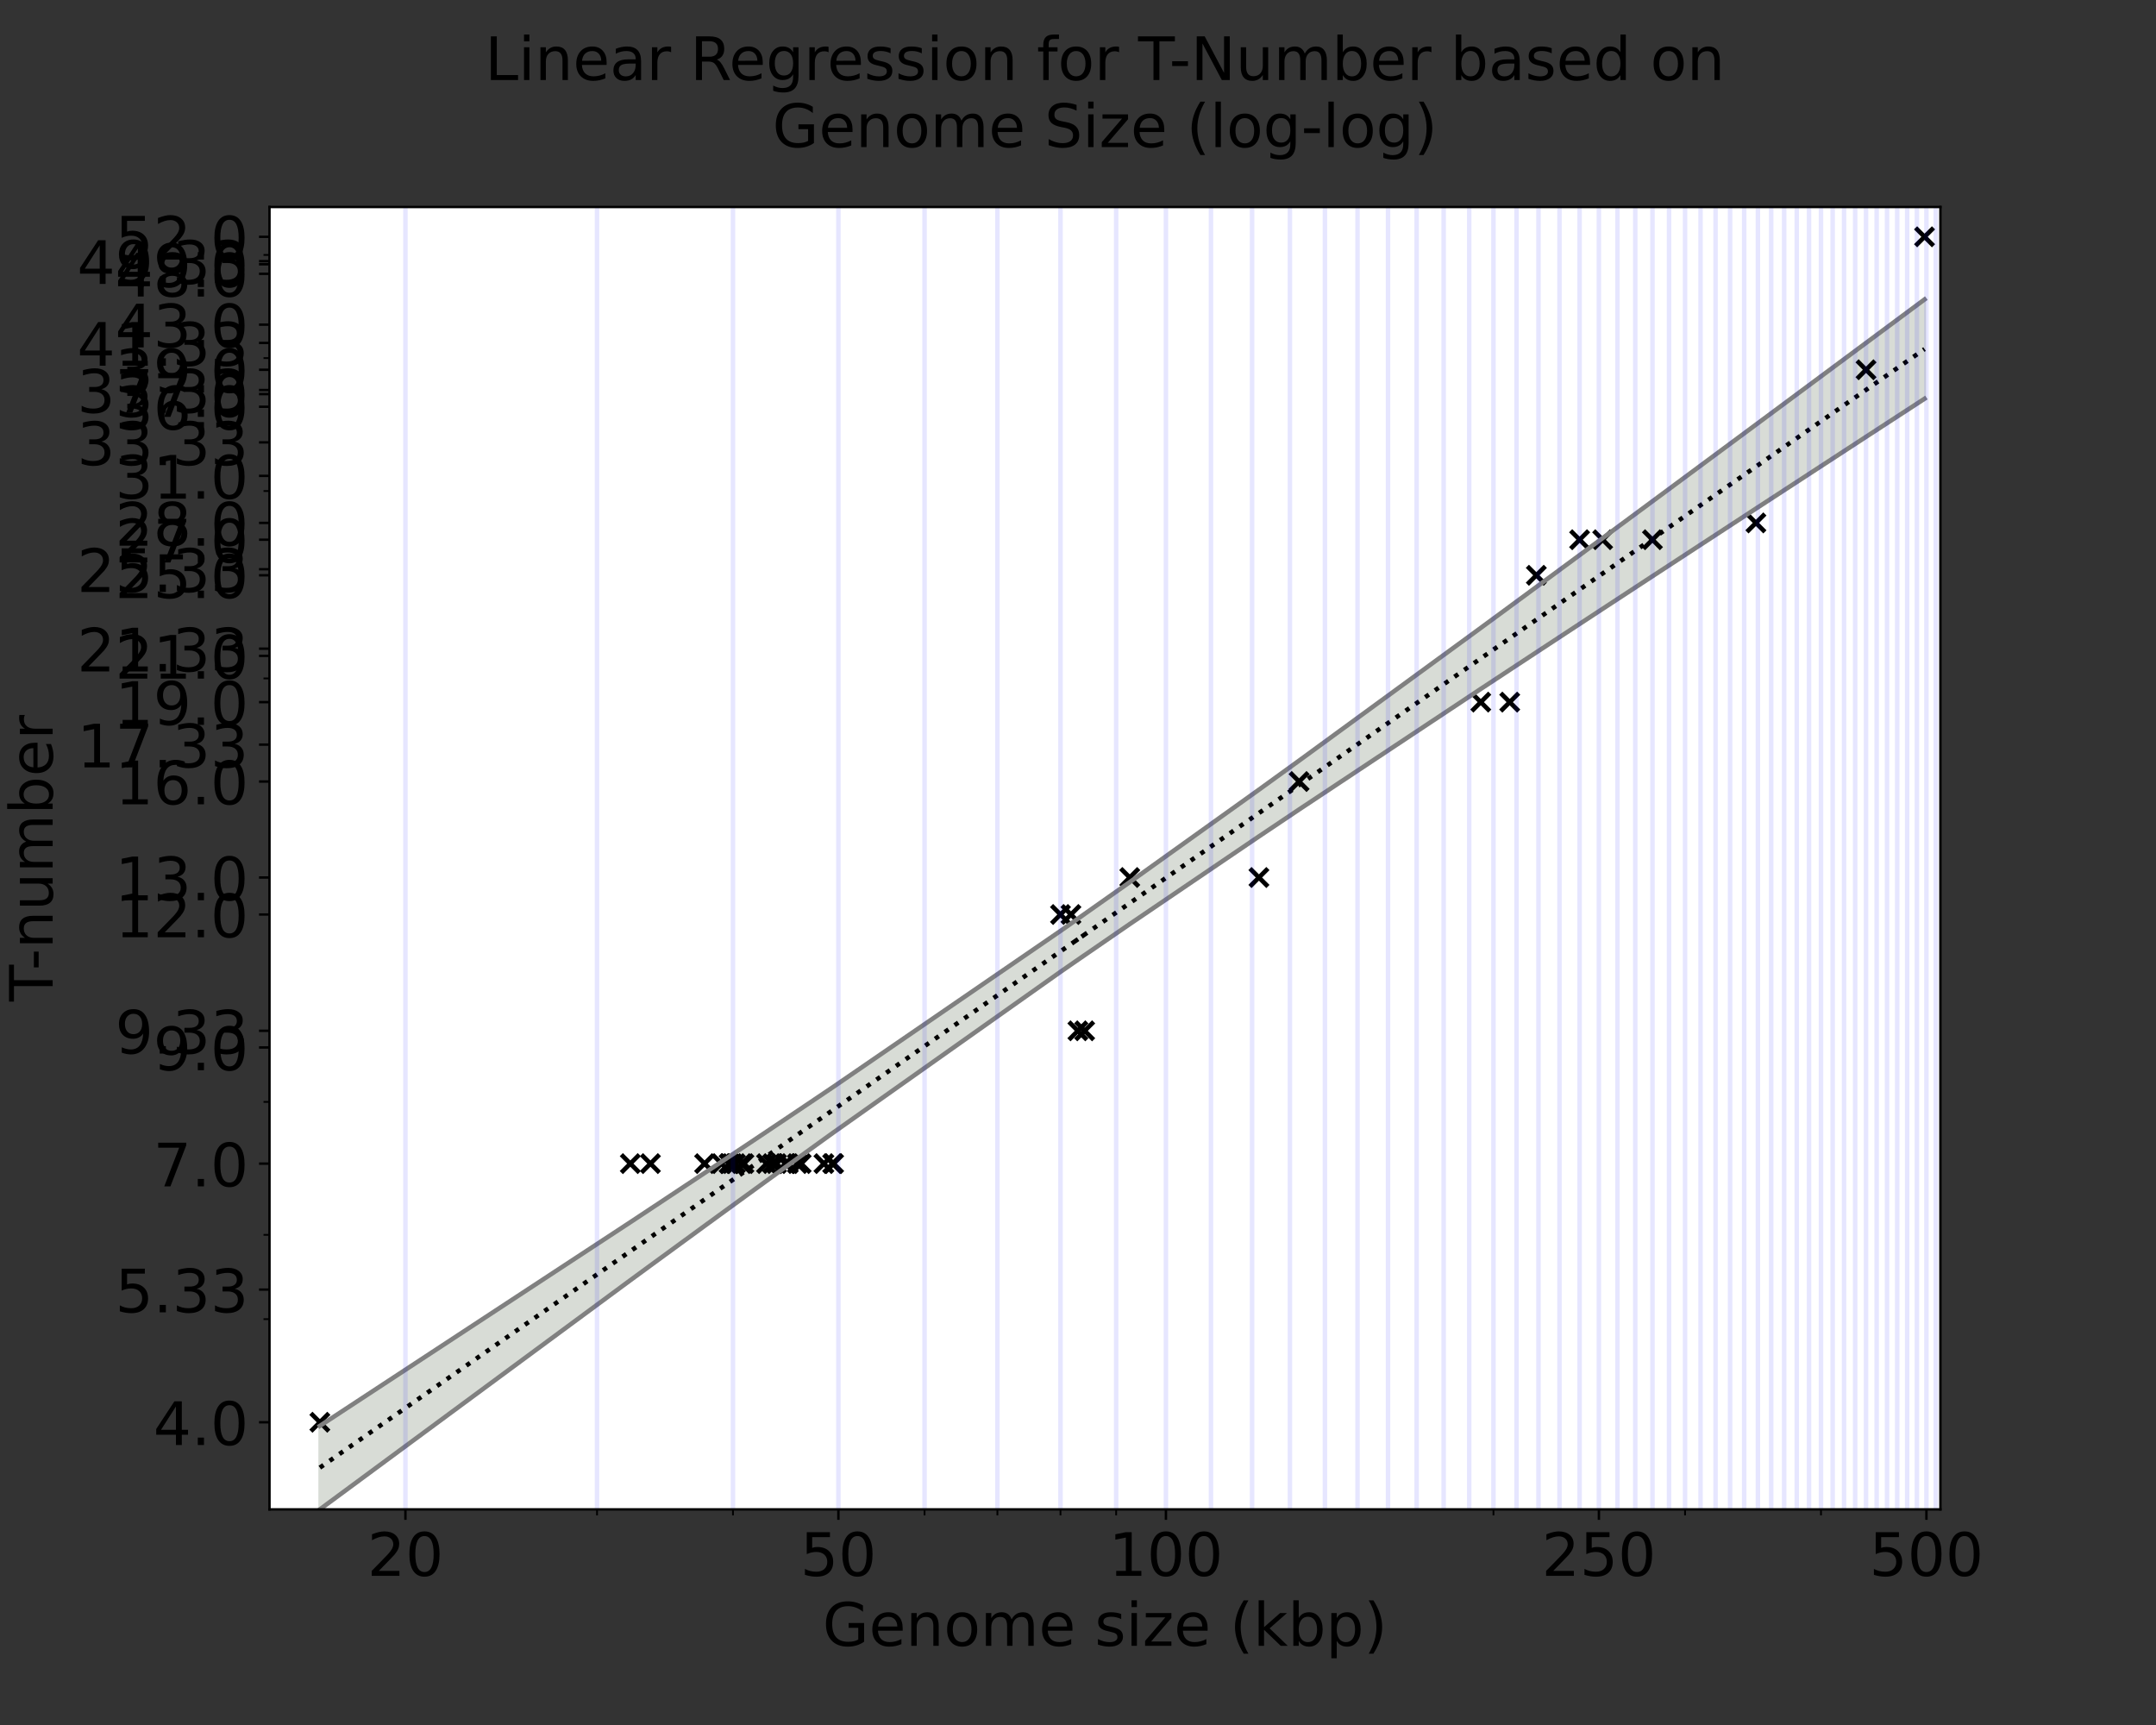 <?xml version="1.0" encoding="utf-8" standalone="no"?>
<!DOCTYPE svg PUBLIC "-//W3C//DTD SVG 1.1//EN"
  "http://www.w3.org/Graphics/SVG/1.1/DTD/svg11.dtd">
<!-- Created with matplotlib (https://matplotlib.org/) -->
<svg height="576pt" version="1.1" viewBox="0 0 720 576" width="720pt" xmlns="http://www.w3.org/2000/svg" xmlns:xlink="http://www.w3.org/1999/xlink">
 <rect x="0" y="0" width="720" height="576" fill="#333333" stroke="none"/>
 <defs>
  <style type="text/css">*{stroke-linecap:butt;stroke-linejoin:round;}</style>
 </defs>
 <g id="figure_1">
  <g id="patch_1">
   <path d="M 0 576 
L 720 576 
L 720 0 
L 0 0 
z
" style="fill:none;"/>
  </g>
  <g id="axes_1">
   <g id="patch_2">
    <path d="M 90 504 
L 648 504 
L 648 69.12 
L 90 69.12 
z
" style="fill:#ffffff;"/>
   </g>
   <g id="PolyCollection_1">
    <defs>
     <path d="M 106.818 -72 
L 106.818 -99.879 
L 210.492 -167.884 
L 217.215 -172.33 
L 235.292 -184.317 
L 240.958 -188.085 
L 243.472 -189.759 
L 243.714 -189.921 
L 244.526 -190.462 
L 245.59 -191.17 
L 247.71 -192.584 
L 248.433 -193.066 
L 255.978 -198.105 
L 258.012 -199.465 
L 259.309 -200.333 
L 262.306 -202.34 
L 263.256 -202.977 
L 266.28 -205.005 
L 267.562 -205.865 
L 275.148 -210.965 
L 278.05 -212.92 
L 278.401 -213.157 
L 354.154 -265.154 
L 359.963 -269.228 
L 362.228 -270.82 
L 357.646 -267.602 
L 377.28 -281.446 
L 420.421 -312.315 
L 433.844 -322.026 
L 494.507 -366.335 
L 504.173 -373.442 
L 513.066 -379.99 
L 527.515 -390.644 
L 535.214 -396.328 
L 551.84 -408.616 
L 586.389 -434.203 
L 623.163 -461.495 
L 642.703 -476.015 
L 642.703 -442.857 
L 642.703 -442.857 
L 623.163 -430.14 
L 586.389 -406.171 
L 551.84 -383.599 
L 535.214 -372.711 
L 527.515 -367.663 
L 513.066 -358.176 
L 504.173 -352.327 
L 494.507 -345.961 
L 433.844 -305.71 
L 420.421 -296.708 
L 377.28 -267.442 
L 357.646 -253.917 
L 362.228 -257.086 
L 359.963 -255.521 
L 354.154 -251.497 
L 278.401 -197.899 
L 278.05 -197.647 
L 275.148 -195.556 
L 267.562 -190.081 
L 266.28 -189.155 
L 263.256 -186.968 
L 262.306 -186.28 
L 259.309 -184.109 
L 258.012 -183.169 
L 255.978 -181.695 
L 248.433 -176.216 
L 247.71 -175.691 
L 245.59 -174.149 
L 244.526 -173.375 
L 243.714 -172.784 
L 243.472 -172.607 
L 240.958 -170.777 
L 235.292 -166.648 
L 217.215 -153.436 
L 210.492 -148.511 
L 106.818 -72 
z
" id="m647b2a36f7" style="stroke:#d8dcd6;"/>
    </defs>
    <g clip-path="url(#pe1a664610b)">
     <use style="fill:#d8dcd6;stroke:#d8dcd6;" x="0" xlink:href="#m647b2a36f7" y="576"/>
    </g>
   </g>
   <g id="PathCollection_1">
    <defs>
     <path d="M -3 3 
L 3 -3 
M -3 -3 
L 3 3 
" id="me5bc547d4a" style="stroke:#000000;stroke-width:1.5;"/>
    </defs>
    <g clip-path="url(#pe1a664610b)">
     <use style="stroke:#000000;stroke-width:1.5;" x="106.818" xlink:href="#me5bc547d4a" y="474.909"/>
     <use style="stroke:#000000;stroke-width:1.5;" x="210.492" xlink:href="#me5bc547d4a" y="388.546"/>
     <use style="stroke:#000000;stroke-width:1.5;" x="217.215" xlink:href="#me5bc547d4a" y="388.546"/>
     <use style="stroke:#000000;stroke-width:1.5;" x="235.292" xlink:href="#me5bc547d4a" y="388.546"/>
     <use style="stroke:#000000;stroke-width:1.5;" x="240.958" xlink:href="#me5bc547d4a" y="388.546"/>
     <use style="stroke:#000000;stroke-width:1.5;" x="243.472" xlink:href="#me5bc547d4a" y="388.546"/>
     <use style="stroke:#000000;stroke-width:1.5;" x="243.714" xlink:href="#me5bc547d4a" y="388.546"/>
     <use style="stroke:#000000;stroke-width:1.5;" x="244.526" xlink:href="#me5bc547d4a" y="388.546"/>
     <use style="stroke:#000000;stroke-width:1.5;" x="245.59" xlink:href="#me5bc547d4a" y="388.546"/>
     <use style="stroke:#000000;stroke-width:1.5;" x="247.71" xlink:href="#me5bc547d4a" y="388.546"/>
     <use style="stroke:#000000;stroke-width:1.5;" x="248.433" xlink:href="#me5bc547d4a" y="388.546"/>
     <use style="stroke:#000000;stroke-width:1.5;" x="255.978" xlink:href="#me5bc547d4a" y="388.546"/>
     <use style="stroke:#000000;stroke-width:1.5;" x="258.012" xlink:href="#me5bc547d4a" y="388.546"/>
     <use style="stroke:#000000;stroke-width:1.5;" x="259.309" xlink:href="#me5bc547d4a" y="388.546"/>
     <use style="stroke:#000000;stroke-width:1.5;" x="262.306" xlink:href="#me5bc547d4a" y="388.546"/>
     <use style="stroke:#000000;stroke-width:1.5;" x="263.256" xlink:href="#me5bc547d4a" y="388.546"/>
     <use style="stroke:#000000;stroke-width:1.5;" x="266.28" xlink:href="#me5bc547d4a" y="388.546"/>
     <use style="stroke:#000000;stroke-width:1.5;" x="267.562" xlink:href="#me5bc547d4a" y="388.546"/>
     <use style="stroke:#000000;stroke-width:1.5;" x="275.148" xlink:href="#me5bc547d4a" y="388.546"/>
     <use style="stroke:#000000;stroke-width:1.5;" x="278.05" xlink:href="#me5bc547d4a" y="388.546"/>
     <use style="stroke:#000000;stroke-width:1.5;" x="278.401" xlink:href="#me5bc547d4a" y="388.546"/>
     <use style="stroke:#000000;stroke-width:1.5;" x="354.154" xlink:href="#me5bc547d4a" y="305.365"/>
     <use style="stroke:#000000;stroke-width:1.5;" x="359.963" xlink:href="#me5bc547d4a" y="344.205"/>
     <use style="stroke:#000000;stroke-width:1.5;" x="362.228" xlink:href="#me5bc547d4a" y="344.205"/>
     <use style="stroke:#000000;stroke-width:1.5;" x="357.646" xlink:href="#me5bc547d4a" y="305.365"/>
     <use style="stroke:#000000;stroke-width:1.5;" x="377.28" xlink:href="#me5bc547d4a" y="293.013"/>
     <use style="stroke:#000000;stroke-width:1.5;" x="420.421" xlink:href="#me5bc547d4a" y="293.013"/>
     <use style="stroke:#000000;stroke-width:1.5;" x="433.844" xlink:href="#me5bc547d4a" y="260.969"/>
     <use style="stroke:#000000;stroke-width:1.5;" x="494.507" xlink:href="#me5bc547d4a" y="234.448"/>
     <use style="stroke:#000000;stroke-width:1.5;" x="504.173" xlink:href="#me5bc547d4a" y="234.448"/>
     <use style="stroke:#000000;stroke-width:1.5;" x="513.066" xlink:href="#me5bc547d4a" y="192.096"/>
     <use style="stroke:#000000;stroke-width:1.5;" x="527.515" xlink:href="#me5bc547d4a" y="180.219"/>
     <use style="stroke:#000000;stroke-width:1.5;" x="535.214" xlink:href="#me5bc547d4a" y="180.219"/>
     <use style="stroke:#000000;stroke-width:1.5;" x="551.84" xlink:href="#me5bc547d4a" y="180.219"/>
     <use style="stroke:#000000;stroke-width:1.5;" x="586.389" xlink:href="#me5bc547d4a" y="174.606"/>
     <use style="stroke:#000000;stroke-width:1.5;" x="623.163" xlink:href="#me5bc547d4a" y="123.47"/>
     <use style="stroke:#000000;stroke-width:1.5;" x="642.703" xlink:href="#me5bc547d4a" y="79.073"/>
    </g>
   </g>
   <g id="matplotlib.axis_1">
    <g id="xtick_1">
     <g id="line2d_1">
      <defs>
       <path d="M 0 0 
L 0 3.5 
" id="m58a02b0cc7" style="stroke:#000000;stroke-width:0.8;"/>
      </defs>
      <g>
       <use style="stroke:#000000;stroke-width:0.8;" x="135.396" xlink:href="#m58a02b0cc7" y="504"/>
      </g>
     </g>
     <g id="text_1">
      <!-- 20 -->
      <g transform="translate(122.671 526.197)scale(0.2 -0.2)">
       <defs>
        <path d="M 19.188 8.297 
L 53.609 8.297 
L 53.609 0 
L 7.328 0 
L 7.328 8.297 
Q 12.938 14.109 22.625 23.891 
Q 32.328 33.688 34.812 36.531 
Q 39.547 41.844 41.422 45.531 
Q 43.312 49.219 43.312 52.781 
Q 43.312 58.594 39.234 62.25 
Q 35.156 65.922 28.609 65.922 
Q 23.969 65.922 18.812 64.312 
Q 13.672 62.703 7.812 59.422 
L 7.812 69.391 
Q 13.766 71.781 18.938 73 
Q 24.125 74.219 28.422 74.219 
Q 39.75 74.219 46.484 68.547 
Q 53.219 62.891 53.219 53.422 
Q 53.219 48.922 51.531 44.891 
Q 49.859 40.875 45.406 35.406 
Q 44.188 33.984 37.641 27.219 
Q 31.109 20.453 19.188 8.297 
z
" id="DejaVuSans-50"/>
        <path d="M 31.781 66.406 
Q 24.172 66.406 20.328 58.906 
Q 16.5 51.422 16.5 36.375 
Q 16.5 21.391 20.328 13.891 
Q 24.172 6.391 31.781 6.391 
Q 39.453 6.391 43.281 13.891 
Q 47.125 21.391 47.125 36.375 
Q 47.125 51.422 43.281 58.906 
Q 39.453 66.406 31.781 66.406 
z
M 31.781 74.219 
Q 44.047 74.219 50.516 64.516 
Q 56.984 54.828 56.984 36.375 
Q 56.984 17.969 50.516 8.266 
Q 44.047 -1.422 31.781 -1.422 
Q 19.531 -1.422 13.062 8.266 
Q 6.594 17.969 6.594 36.375 
Q 6.594 54.828 13.062 64.516 
Q 19.531 74.219 31.781 74.219 
z
" id="DejaVuSans-48"/>
       </defs>
       <use xlink:href="#DejaVuSans-50"/>
       <use x="63.623" xlink:href="#DejaVuSans-48"/>
      </g>
     </g>
    </g>
    <g id="xtick_2">
     <g id="line2d_2">
      <g>
       <use style="stroke:#000000;stroke-width:0.8;" x="279.987" xlink:href="#m58a02b0cc7" y="504"/>
      </g>
     </g>
     <g id="text_2">
      <!-- 50 -->
      <g transform="translate(267.262 526.197)scale(0.2 -0.2)">
       <defs>
        <path d="M 10.797 72.906 
L 49.516 72.906 
L 49.516 64.594 
L 19.828 64.594 
L 19.828 46.734 
Q 21.969 47.469 24.109 47.828 
Q 26.266 48.188 28.422 48.188 
Q 40.625 48.188 47.75 41.5 
Q 54.891 34.812 54.891 23.391 
Q 54.891 11.625 47.562 5.094 
Q 40.234 -1.422 26.906 -1.422 
Q 22.312 -1.422 17.547 -0.641 
Q 12.797 0.141 7.719 1.703 
L 7.719 11.625 
Q 12.109 9.234 16.797 8.062 
Q 21.484 6.891 26.703 6.891 
Q 35.156 6.891 40.078 11.328 
Q 45.016 15.766 45.016 23.391 
Q 45.016 31 40.078 35.438 
Q 35.156 39.891 26.703 39.891 
Q 22.75 39.891 18.812 39.016 
Q 14.891 38.141 10.797 36.281 
z
" id="DejaVuSans-53"/>
       </defs>
       <use xlink:href="#DejaVuSans-53"/>
       <use x="63.623" xlink:href="#DejaVuSans-48"/>
      </g>
     </g>
    </g>
    <g id="xtick_3">
     <g id="line2d_3">
      <g>
       <use style="stroke:#000000;stroke-width:0.8;" x="389.366" xlink:href="#m58a02b0cc7" y="504"/>
      </g>
     </g>
     <g id="text_3">
      <!-- 100 -->
      <g transform="translate(370.278 526.197)scale(0.2 -0.2)">
       <defs>
        <path d="M 12.406 8.297 
L 28.516 8.297 
L 28.516 63.922 
L 10.984 60.406 
L 10.984 69.391 
L 28.422 72.906 
L 38.281 72.906 
L 38.281 8.297 
L 54.391 8.297 
L 54.391 0 
L 12.406 0 
z
" id="DejaVuSans-49"/>
       </defs>
       <use xlink:href="#DejaVuSans-49"/>
       <use x="63.623" xlink:href="#DejaVuSans-48"/>
       <use x="127.246" xlink:href="#DejaVuSans-48"/>
      </g>
     </g>
    </g>
    <g id="xtick_4">
     <g id="line2d_4">
      <g>
       <use style="stroke:#000000;stroke-width:0.8;" x="533.957" xlink:href="#m58a02b0cc7" y="504"/>
      </g>
     </g>
     <g id="text_4">
      <!-- 250 -->
      <g transform="translate(514.869 526.197)scale(0.2 -0.2)">
       <use xlink:href="#DejaVuSans-50"/>
       <use x="63.623" xlink:href="#DejaVuSans-53"/>
       <use x="127.246" xlink:href="#DejaVuSans-48"/>
      </g>
     </g>
    </g>
    <g id="xtick_5">
     <g id="line2d_5">
      <g>
       <use style="stroke:#000000;stroke-width:0.8;" x="643.336" xlink:href="#m58a02b0cc7" y="504"/>
      </g>
     </g>
     <g id="text_5">
      <!-- 500 -->
      <g transform="translate(624.248 526.197)scale(0.2 -0.2)">
       <use xlink:href="#DejaVuSans-53"/>
       <use x="63.623" xlink:href="#DejaVuSans-48"/>
       <use x="127.246" xlink:href="#DejaVuSans-48"/>
      </g>
     </g>
    </g>
    <g id="xtick_6">
     <g id="line2d_6">
      <defs>
       <path d="M 0 0 
L 0 2 
" id="m47076a6023" style="stroke:#000000;stroke-width:0.6;"/>
      </defs>
      <g>
       <use style="stroke:#000000;stroke-width:0.6;" x="199.379" xlink:href="#m47076a6023" y="504"/>
      </g>
     </g>
    </g>
    <g id="xtick_7">
     <g id="line2d_7">
      <g>
       <use style="stroke:#000000;stroke-width:0.6;" x="244.775" xlink:href="#m47076a6023" y="504"/>
      </g>
     </g>
    </g>
    <g id="xtick_8">
     <g id="line2d_8">
      <g>
       <use style="stroke:#000000;stroke-width:0.6;" x="308.758" xlink:href="#m47076a6023" y="504"/>
      </g>
     </g>
    </g>
    <g id="xtick_9">
     <g id="line2d_9">
      <g>
       <use style="stroke:#000000;stroke-width:0.6;" x="333.083" xlink:href="#m47076a6023" y="504"/>
      </g>
     </g>
    </g>
    <g id="xtick_10">
     <g id="line2d_10">
      <g>
       <use style="stroke:#000000;stroke-width:0.6;" x="354.154" xlink:href="#m47076a6023" y="504"/>
      </g>
     </g>
    </g>
    <g id="xtick_11">
     <g id="line2d_11">
      <g>
       <use style="stroke:#000000;stroke-width:0.6;" x="372.74" xlink:href="#m47076a6023" y="504"/>
      </g>
     </g>
    </g>
    <g id="xtick_12">
     <g id="line2d_12">
      <g>
       <use style="stroke:#000000;stroke-width:0.6;" x="498.745" xlink:href="#m47076a6023" y="504"/>
      </g>
     </g>
    </g>
    <g id="xtick_13">
     <g id="line2d_13">
      <g>
       <use style="stroke:#000000;stroke-width:0.6;" x="562.727" xlink:href="#m47076a6023" y="504"/>
      </g>
     </g>
    </g>
    <g id="xtick_14">
     <g id="line2d_14">
      <g>
       <use style="stroke:#000000;stroke-width:0.6;" x="608.124" xlink:href="#m47076a6023" y="504"/>
      </g>
     </g>
    </g>
    <g id="text_6">
     <!-- Genome size (kbp) -->
     <g transform="translate(274.712 549.553)scale(0.2 -0.2)">
      <defs>
       <path d="M 59.516 10.406 
L 59.516 29.984 
L 43.406 29.984 
L 43.406 38.094 
L 69.281 38.094 
L 69.281 6.781 
Q 63.578 2.734 56.688 0.656 
Q 49.812 -1.422 42 -1.422 
Q 24.906 -1.422 15.25 8.562 
Q 5.609 18.562 5.609 36.375 
Q 5.609 54.25 15.25 64.234 
Q 24.906 74.219 42 74.219 
Q 49.125 74.219 55.547 72.453 
Q 61.969 70.703 67.391 67.281 
L 67.391 56.781 
Q 61.922 61.422 55.766 63.766 
Q 49.609 66.109 42.828 66.109 
Q 29.438 66.109 22.719 58.641 
Q 16.016 51.172 16.016 36.375 
Q 16.016 21.625 22.719 14.156 
Q 29.438 6.688 42.828 6.688 
Q 48.047 6.688 52.141 7.594 
Q 56.25 8.5 59.516 10.406 
z
" id="DejaVuSans-71"/>
       <path d="M 56.203 29.594 
L 56.203 25.203 
L 14.891 25.203 
Q 15.484 15.922 20.484 11.062 
Q 25.484 6.203 34.422 6.203 
Q 39.594 6.203 44.453 7.469 
Q 49.312 8.734 54.109 11.281 
L 54.109 2.781 
Q 49.266 0.734 44.188 -0.344 
Q 39.109 -1.422 33.891 -1.422 
Q 20.797 -1.422 13.156 6.188 
Q 5.516 13.812 5.516 26.812 
Q 5.516 40.234 12.766 48.109 
Q 20.016 56 32.328 56 
Q 43.359 56 49.781 48.891 
Q 56.203 41.797 56.203 29.594 
z
M 47.219 32.234 
Q 47.125 39.594 43.094 43.984 
Q 39.062 48.391 32.422 48.391 
Q 24.906 48.391 20.391 44.141 
Q 15.875 39.891 15.188 32.172 
z
" id="DejaVuSans-101"/>
       <path d="M 54.891 33.016 
L 54.891 0 
L 45.906 0 
L 45.906 32.719 
Q 45.906 40.484 42.875 44.328 
Q 39.844 48.188 33.797 48.188 
Q 26.516 48.188 22.312 43.547 
Q 18.109 38.922 18.109 30.906 
L 18.109 0 
L 9.078 0 
L 9.078 54.688 
L 18.109 54.688 
L 18.109 46.188 
Q 21.344 51.125 25.703 53.562 
Q 30.078 56 35.797 56 
Q 45.219 56 50.047 50.172 
Q 54.891 44.344 54.891 33.016 
z
" id="DejaVuSans-110"/>
       <path d="M 30.609 48.391 
Q 23.391 48.391 19.188 42.75 
Q 14.984 37.109 14.984 27.297 
Q 14.984 17.484 19.156 11.844 
Q 23.344 6.203 30.609 6.203 
Q 37.797 6.203 41.984 11.859 
Q 46.188 17.531 46.188 27.297 
Q 46.188 37.016 41.984 42.703 
Q 37.797 48.391 30.609 48.391 
z
M 30.609 56 
Q 42.328 56 49.016 48.375 
Q 55.719 40.766 55.719 27.297 
Q 55.719 13.875 49.016 6.219 
Q 42.328 -1.422 30.609 -1.422 
Q 18.844 -1.422 12.172 6.219 
Q 5.516 13.875 5.516 27.297 
Q 5.516 40.766 12.172 48.375 
Q 18.844 56 30.609 56 
z
" id="DejaVuSans-111"/>
       <path d="M 52 44.188 
Q 55.375 50.25 60.062 53.125 
Q 64.75 56 71.094 56 
Q 79.641 56 84.281 50.016 
Q 88.922 44.047 88.922 33.016 
L 88.922 0 
L 79.891 0 
L 79.891 32.719 
Q 79.891 40.578 77.094 44.375 
Q 74.312 48.188 68.609 48.188 
Q 61.625 48.188 57.562 43.547 
Q 53.516 38.922 53.516 30.906 
L 53.516 0 
L 44.484 0 
L 44.484 32.719 
Q 44.484 40.625 41.703 44.406 
Q 38.922 48.188 33.109 48.188 
Q 26.219 48.188 22.156 43.531 
Q 18.109 38.875 18.109 30.906 
L 18.109 0 
L 9.078 0 
L 9.078 54.688 
L 18.109 54.688 
L 18.109 46.188 
Q 21.188 51.219 25.484 53.609 
Q 29.781 56 35.688 56 
Q 41.656 56 45.828 52.969 
Q 50 49.953 52 44.188 
z
" id="DejaVuSans-109"/>
       <path id="DejaVuSans-32"/>
       <path d="M 44.281 53.078 
L 44.281 44.578 
Q 40.484 46.531 36.375 47.5 
Q 32.281 48.484 27.875 48.484 
Q 21.188 48.484 17.844 46.438 
Q 14.5 44.391 14.5 40.281 
Q 14.5 37.156 16.891 35.375 
Q 19.281 33.594 26.516 31.984 
L 29.594 31.297 
Q 39.156 29.25 43.188 25.516 
Q 47.219 21.781 47.219 15.094 
Q 47.219 7.469 41.188 3.016 
Q 35.156 -1.422 24.609 -1.422 
Q 20.219 -1.422 15.453 -0.562 
Q 10.688 0.297 5.422 2 
L 5.422 11.281 
Q 10.406 8.688 15.234 7.391 
Q 20.062 6.109 24.812 6.109 
Q 31.156 6.109 34.562 8.281 
Q 37.984 10.453 37.984 14.406 
Q 37.984 18.062 35.516 20.016 
Q 33.062 21.969 24.703 23.781 
L 21.578 24.516 
Q 13.234 26.266 9.516 29.906 
Q 5.812 33.547 5.812 39.891 
Q 5.812 47.609 11.281 51.797 
Q 16.75 56 26.812 56 
Q 31.781 56 36.172 55.266 
Q 40.578 54.547 44.281 53.078 
z
" id="DejaVuSans-115"/>
       <path d="M 9.422 54.688 
L 18.406 54.688 
L 18.406 0 
L 9.422 0 
z
M 9.422 75.984 
L 18.406 75.984 
L 18.406 64.594 
L 9.422 64.594 
z
" id="DejaVuSans-105"/>
       <path d="M 5.516 54.688 
L 48.188 54.688 
L 48.188 46.484 
L 14.406 7.172 
L 48.188 7.172 
L 48.188 0 
L 4.297 0 
L 4.297 8.203 
L 38.094 47.516 
L 5.516 47.516 
z
" id="DejaVuSans-122"/>
       <path d="M 31 75.875 
Q 24.469 64.656 21.281 53.656 
Q 18.109 42.672 18.109 31.391 
Q 18.109 20.125 21.312 9.062 
Q 24.516 -2 31 -13.188 
L 23.188 -13.188 
Q 15.875 -1.703 12.234 9.375 
Q 8.594 20.453 8.594 31.391 
Q 8.594 42.281 12.203 53.312 
Q 15.828 64.359 23.188 75.875 
z
" id="DejaVuSans-40"/>
       <path d="M 9.078 75.984 
L 18.109 75.984 
L 18.109 31.109 
L 44.922 54.688 
L 56.391 54.688 
L 27.391 29.109 
L 57.625 0 
L 45.906 0 
L 18.109 26.703 
L 18.109 0 
L 9.078 0 
z
" id="DejaVuSans-107"/>
       <path d="M 48.688 27.297 
Q 48.688 37.203 44.609 42.844 
Q 40.531 48.484 33.406 48.484 
Q 26.266 48.484 22.188 42.844 
Q 18.109 37.203 18.109 27.297 
Q 18.109 17.391 22.188 11.75 
Q 26.266 6.109 33.406 6.109 
Q 40.531 6.109 44.609 11.75 
Q 48.688 17.391 48.688 27.297 
z
M 18.109 46.391 
Q 20.953 51.266 25.266 53.625 
Q 29.594 56 35.594 56 
Q 45.562 56 51.781 48.094 
Q 58.016 40.188 58.016 27.297 
Q 58.016 14.406 51.781 6.484 
Q 45.562 -1.422 35.594 -1.422 
Q 29.594 -1.422 25.266 0.953 
Q 20.953 3.328 18.109 8.203 
L 18.109 0 
L 9.078 0 
L 9.078 75.984 
L 18.109 75.984 
z
" id="DejaVuSans-98"/>
       <path d="M 18.109 8.203 
L 18.109 -20.797 
L 9.078 -20.797 
L 9.078 54.688 
L 18.109 54.688 
L 18.109 46.391 
Q 20.953 51.266 25.266 53.625 
Q 29.594 56 35.594 56 
Q 45.562 56 51.781 48.094 
Q 58.016 40.188 58.016 27.297 
Q 58.016 14.406 51.781 6.484 
Q 45.562 -1.422 35.594 -1.422 
Q 29.594 -1.422 25.266 0.953 
Q 20.953 3.328 18.109 8.203 
z
M 48.688 27.297 
Q 48.688 37.203 44.609 42.844 
Q 40.531 48.484 33.406 48.484 
Q 26.266 48.484 22.188 42.844 
Q 18.109 37.203 18.109 27.297 
Q 18.109 17.391 22.188 11.75 
Q 26.266 6.109 33.406 6.109 
Q 40.531 6.109 44.609 11.75 
Q 48.688 17.391 48.688 27.297 
z
" id="DejaVuSans-112"/>
       <path d="M 8.016 75.875 
L 15.828 75.875 
Q 23.141 64.359 26.781 53.312 
Q 30.422 42.281 30.422 31.391 
Q 30.422 20.453 26.781 9.375 
Q 23.141 -1.703 15.828 -13.188 
L 8.016 -13.188 
Q 14.5 -2 17.703 9.062 
Q 20.906 20.125 20.906 31.391 
Q 20.906 42.672 17.703 53.656 
Q 14.5 64.656 8.016 75.875 
z
" id="DejaVuSans-41"/>
      </defs>
      <use xlink:href="#DejaVuSans-71"/>
      <use x="77.49" xlink:href="#DejaVuSans-101"/>
      <use x="139.014" xlink:href="#DejaVuSans-110"/>
      <use x="202.393" xlink:href="#DejaVuSans-111"/>
      <use x="263.574" xlink:href="#DejaVuSans-109"/>
      <use x="360.986" xlink:href="#DejaVuSans-101"/>
      <use x="422.51" xlink:href="#DejaVuSans-32"/>
      <use x="454.297" xlink:href="#DejaVuSans-115"/>
      <use x="506.396" xlink:href="#DejaVuSans-105"/>
      <use x="534.18" xlink:href="#DejaVuSans-122"/>
      <use x="586.67" xlink:href="#DejaVuSans-101"/>
      <use x="648.193" xlink:href="#DejaVuSans-32"/>
      <use x="679.98" xlink:href="#DejaVuSans-40"/>
      <use x="718.994" xlink:href="#DejaVuSans-107"/>
      <use x="776.904" xlink:href="#DejaVuSans-98"/>
      <use x="840.381" xlink:href="#DejaVuSans-112"/>
      <use x="903.857" xlink:href="#DejaVuSans-41"/>
     </g>
    </g>
   </g>
   <g id="matplotlib.axis_2">
    <g id="ytick_1">
     <g id="line2d_15">
      <defs>
       <path d="M 0 0 
L -3.5 0 
" id="m47a7cb5b1f" style="stroke:#000000;stroke-width:0.8;"/>
      </defs>
      <g>
       <use style="stroke:#000000;stroke-width:0.8;" x="90" xlink:href="#m47a7cb5b1f" y="474.909"/>
      </g>
     </g>
     <g id="text_7">
      <!-- 4.0 -->
      <g transform="translate(51.194 482.507)scale(0.2 -0.2)">
       <defs>
        <path d="M 37.797 64.312 
L 12.891 25.391 
L 37.797 25.391 
z
M 35.203 72.906 
L 47.609 72.906 
L 47.609 25.391 
L 58.016 25.391 
L 58.016 17.188 
L 47.609 17.188 
L 47.609 0 
L 37.797 0 
L 37.797 17.188 
L 4.891 17.188 
L 4.891 26.703 
z
" id="DejaVuSans-52"/>
        <path d="M 10.688 12.406 
L 21 12.406 
L 21 0 
L 10.688 0 
z
" id="DejaVuSans-46"/>
       </defs>
       <use xlink:href="#DejaVuSans-52"/>
       <use x="63.623" xlink:href="#DejaVuSans-46"/>
       <use x="95.41" xlink:href="#DejaVuSans-48"/>
      </g>
     </g>
    </g>
    <g id="ytick_2">
     <g id="line2d_16">
      <g>
       <use style="stroke:#000000;stroke-width:0.8;" x="90" xlink:href="#m47a7cb5b1f" y="430.609"/>
      </g>
     </g>
     <g id="text_8">
      <!-- 5.33 -->
      <g transform="translate(38.469 438.207)scale(0.2 -0.2)">
       <defs>
        <path d="M 40.578 39.312 
Q 47.656 37.797 51.625 33 
Q 55.609 28.219 55.609 21.188 
Q 55.609 10.406 48.188 4.484 
Q 40.766 -1.422 27.094 -1.422 
Q 22.516 -1.422 17.656 -0.516 
Q 12.797 0.391 7.625 2.203 
L 7.625 11.719 
Q 11.719 9.328 16.594 8.109 
Q 21.484 6.891 26.812 6.891 
Q 36.078 6.891 40.938 10.547 
Q 45.797 14.203 45.797 21.188 
Q 45.797 27.641 41.281 31.266 
Q 36.766 34.906 28.719 34.906 
L 20.219 34.906 
L 20.219 43.016 
L 29.109 43.016 
Q 36.375 43.016 40.234 45.922 
Q 44.094 48.828 44.094 54.297 
Q 44.094 59.906 40.109 62.906 
Q 36.141 65.922 28.719 65.922 
Q 24.656 65.922 20.016 65.031 
Q 15.375 64.156 9.812 62.312 
L 9.812 71.094 
Q 15.438 72.656 20.344 73.438 
Q 25.25 74.219 29.594 74.219 
Q 40.828 74.219 47.359 69.109 
Q 53.906 64.016 53.906 55.328 
Q 53.906 49.266 50.438 45.094 
Q 46.969 40.922 40.578 39.312 
z
" id="DejaVuSans-51"/>
       </defs>
       <use xlink:href="#DejaVuSans-53"/>
       <use x="63.623" xlink:href="#DejaVuSans-46"/>
       <use x="95.41" xlink:href="#DejaVuSans-51"/>
       <use x="159.033" xlink:href="#DejaVuSans-51"/>
      </g>
     </g>
    </g>
    <g id="ytick_3">
     <g id="line2d_17">
      <g>
       <use style="stroke:#000000;stroke-width:0.8;" x="90" xlink:href="#m47a7cb5b1f" y="388.546"/>
      </g>
     </g>
     <g id="text_9">
      <!-- 7.0 -->
      <g transform="translate(51.194 396.144)scale(0.2 -0.2)">
       <defs>
        <path d="M 8.203 72.906 
L 55.078 72.906 
L 55.078 68.703 
L 28.609 0 
L 18.312 0 
L 43.219 64.594 
L 8.203 64.594 
z
" id="DejaVuSans-55"/>
       </defs>
       <use xlink:href="#DejaVuSans-55"/>
       <use x="63.623" xlink:href="#DejaVuSans-46"/>
       <use x="95.41" xlink:href="#DejaVuSans-48"/>
      </g>
     </g>
    </g>
    <g id="ytick_4">
     <g id="line2d_18">
      <g>
       <use style="stroke:#000000;stroke-width:0.8;" x="90" xlink:href="#m47a7cb5b1f" y="349.762"/>
      </g>
     </g>
     <g id="text_10">
      <!-- 9.0 -->
      <g transform="translate(51.194 357.36)scale(0.2 -0.2)">
       <defs>
        <path d="M 10.984 1.516 
L 10.984 10.5 
Q 14.703 8.734 18.5 7.812 
Q 22.312 6.891 25.984 6.891 
Q 35.75 6.891 40.891 13.453 
Q 46.047 20.016 46.781 33.406 
Q 43.953 29.203 39.594 26.953 
Q 35.25 24.703 29.984 24.703 
Q 19.047 24.703 12.672 31.312 
Q 6.297 37.938 6.297 49.422 
Q 6.297 60.641 12.938 67.422 
Q 19.578 74.219 30.609 74.219 
Q 43.266 74.219 49.922 64.516 
Q 56.594 54.828 56.594 36.375 
Q 56.594 19.141 48.406 8.859 
Q 40.234 -1.422 26.422 -1.422 
Q 22.703 -1.422 18.891 -0.688 
Q 15.094 0.047 10.984 1.516 
z
M 30.609 32.422 
Q 37.25 32.422 41.125 36.953 
Q 45.016 41.5 45.016 49.422 
Q 45.016 57.281 41.125 61.844 
Q 37.25 66.406 30.609 66.406 
Q 23.969 66.406 20.094 61.844 
Q 16.219 57.281 16.219 49.422 
Q 16.219 41.5 20.094 36.953 
Q 23.969 32.422 30.609 32.422 
z
" id="DejaVuSans-57"/>
       </defs>
       <use xlink:href="#DejaVuSans-57"/>
       <use x="63.623" xlink:href="#DejaVuSans-46"/>
       <use x="95.41" xlink:href="#DejaVuSans-48"/>
      </g>
     </g>
    </g>
    <g id="ytick_5">
     <g id="line2d_19">
      <g>
       <use style="stroke:#000000;stroke-width:0.8;" x="90" xlink:href="#m47a7cb5b1f" y="344.205"/>
      </g>
     </g>
     <g id="text_11">
      <!-- 9.33 -->
      <g transform="translate(38.469 351.803)scale(0.2 -0.2)">
       <use xlink:href="#DejaVuSans-57"/>
       <use x="63.623" xlink:href="#DejaVuSans-46"/>
       <use x="95.41" xlink:href="#DejaVuSans-51"/>
       <use x="159.033" xlink:href="#DejaVuSans-51"/>
      </g>
     </g>
    </g>
    <g id="ytick_6">
     <g id="line2d_20">
      <g>
       <use style="stroke:#000000;stroke-width:0.8;" x="90" xlink:href="#m47a7cb5b1f" y="305.365"/>
      </g>
     </g>
     <g id="text_12">
      <!-- 12.0 -->
      <g transform="translate(38.469 312.964)scale(0.2 -0.2)">
       <use xlink:href="#DejaVuSans-49"/>
       <use x="63.623" xlink:href="#DejaVuSans-50"/>
       <use x="127.246" xlink:href="#DejaVuSans-46"/>
       <use x="159.033" xlink:href="#DejaVuSans-48"/>
      </g>
     </g>
    </g>
    <g id="ytick_7">
     <g id="line2d_21">
      <g>
       <use style="stroke:#000000;stroke-width:0.8;" x="90" xlink:href="#m47a7cb5b1f" y="293.013"/>
      </g>
     </g>
     <g id="text_13">
      <!-- 13.0 -->
      <g transform="translate(38.469 300.611)scale(0.2 -0.2)">
       <use xlink:href="#DejaVuSans-49"/>
       <use x="63.623" xlink:href="#DejaVuSans-51"/>
       <use x="127.246" xlink:href="#DejaVuSans-46"/>
       <use x="159.033" xlink:href="#DejaVuSans-48"/>
      </g>
     </g>
    </g>
    <g id="ytick_8">
     <g id="line2d_22">
      <g>
       <use style="stroke:#000000;stroke-width:0.8;" x="90" xlink:href="#m47a7cb5b1f" y="260.969"/>
      </g>
     </g>
     <g id="text_14">
      <!-- 16.0 -->
      <g transform="translate(38.469 268.567)scale(0.2 -0.2)">
       <defs>
        <path d="M 33.016 40.375 
Q 26.375 40.375 22.484 35.828 
Q 18.609 31.297 18.609 23.391 
Q 18.609 15.531 22.484 10.953 
Q 26.375 6.391 33.016 6.391 
Q 39.656 6.391 43.531 10.953 
Q 47.406 15.531 47.406 23.391 
Q 47.406 31.297 43.531 35.828 
Q 39.656 40.375 33.016 40.375 
z
M 52.594 71.297 
L 52.594 62.312 
Q 48.875 64.062 45.094 64.984 
Q 41.312 65.922 37.594 65.922 
Q 27.828 65.922 22.672 59.328 
Q 17.531 52.734 16.797 39.406 
Q 19.672 43.656 24.016 45.922 
Q 28.375 48.188 33.594 48.188 
Q 44.578 48.188 50.953 41.516 
Q 57.328 34.859 57.328 23.391 
Q 57.328 12.156 50.688 5.359 
Q 44.047 -1.422 33.016 -1.422 
Q 20.359 -1.422 13.672 8.266 
Q 6.984 17.969 6.984 36.375 
Q 6.984 53.656 15.188 63.938 
Q 23.391 74.219 37.203 74.219 
Q 40.922 74.219 44.703 73.484 
Q 48.484 72.75 52.594 71.297 
z
" id="DejaVuSans-54"/>
       </defs>
       <use xlink:href="#DejaVuSans-49"/>
       <use x="63.623" xlink:href="#DejaVuSans-54"/>
       <use x="127.246" xlink:href="#DejaVuSans-46"/>
       <use x="159.033" xlink:href="#DejaVuSans-48"/>
      </g>
     </g>
    </g>
    <g id="ytick_9">
     <g id="line2d_23">
      <g>
       <use style="stroke:#000000;stroke-width:0.8;" x="90" xlink:href="#m47a7cb5b1f" y="248.646"/>
      </g>
     </g>
     <g id="text_15">
      <!-- 17.33 -->
      <g transform="translate(25.744 256.244)scale(0.2 -0.2)">
       <use xlink:href="#DejaVuSans-49"/>
       <use x="63.623" xlink:href="#DejaVuSans-55"/>
       <use x="127.246" xlink:href="#DejaVuSans-46"/>
       <use x="159.033" xlink:href="#DejaVuSans-51"/>
       <use x="222.656" xlink:href="#DejaVuSans-51"/>
      </g>
     </g>
    </g>
    <g id="ytick_10">
     <g id="line2d_24">
      <g>
       <use style="stroke:#000000;stroke-width:0.8;" x="90" xlink:href="#m47a7cb5b1f" y="234.448"/>
      </g>
     </g>
     <g id="text_16">
      <!-- 19.0 -->
      <g transform="translate(38.469 242.047)scale(0.2 -0.2)">
       <use xlink:href="#DejaVuSans-49"/>
       <use x="63.623" xlink:href="#DejaVuSans-57"/>
       <use x="127.246" xlink:href="#DejaVuSans-46"/>
       <use x="159.033" xlink:href="#DejaVuSans-48"/>
      </g>
     </g>
    </g>
    <g id="ytick_11">
     <g id="line2d_25">
      <g>
       <use style="stroke:#000000;stroke-width:0.8;" x="90" xlink:href="#m47a7cb5b1f" y="219.003"/>
      </g>
     </g>
     <g id="text_17">
      <!-- 21.0 -->
      <g transform="translate(38.469 226.601)scale(0.2 -0.2)">
       <use xlink:href="#DejaVuSans-50"/>
       <use x="63.623" xlink:href="#DejaVuSans-49"/>
       <use x="127.246" xlink:href="#DejaVuSans-46"/>
       <use x="159.033" xlink:href="#DejaVuSans-48"/>
      </g>
     </g>
    </g>
    <g id="ytick_12">
     <g id="line2d_26">
      <g>
       <use style="stroke:#000000;stroke-width:0.8;" x="90" xlink:href="#m47a7cb5b1f" y="216.596"/>
      </g>
     </g>
     <g id="text_18">
      <!-- 21.33 -->
      <g transform="translate(25.744 224.195)scale(0.2 -0.2)">
       <use xlink:href="#DejaVuSans-50"/>
       <use x="63.623" xlink:href="#DejaVuSans-49"/>
       <use x="127.246" xlink:href="#DejaVuSans-46"/>
       <use x="159.033" xlink:href="#DejaVuSans-51"/>
       <use x="222.656" xlink:href="#DejaVuSans-51"/>
      </g>
     </g>
    </g>
    <g id="ytick_13">
     <g id="line2d_27">
      <g>
       <use style="stroke:#000000;stroke-width:0.8;" x="90" xlink:href="#m47a7cb5b1f" y="192.096"/>
      </g>
     </g>
     <g id="text_19">
      <!-- 25.0 -->
      <g transform="translate(38.469 199.694)scale(0.2 -0.2)">
       <use xlink:href="#DejaVuSans-50"/>
       <use x="63.623" xlink:href="#DejaVuSans-53"/>
       <use x="127.246" xlink:href="#DejaVuSans-46"/>
       <use x="159.033" xlink:href="#DejaVuSans-48"/>
      </g>
     </g>
    </g>
    <g id="ytick_14">
     <g id="line2d_28">
      <g>
       <use style="stroke:#000000;stroke-width:0.8;" x="90" xlink:href="#m47a7cb5b1f" y="190.072"/>
      </g>
     </g>
     <g id="text_20">
      <!-- 25.33 -->
      <g transform="translate(25.744 197.67)scale(0.2 -0.2)">
       <use xlink:href="#DejaVuSans-50"/>
       <use x="63.623" xlink:href="#DejaVuSans-53"/>
       <use x="127.246" xlink:href="#DejaVuSans-46"/>
       <use x="159.033" xlink:href="#DejaVuSans-51"/>
       <use x="222.656" xlink:href="#DejaVuSans-51"/>
      </g>
     </g>
    </g>
    <g id="ytick_15">
     <g id="line2d_29">
      <g>
       <use style="stroke:#000000;stroke-width:0.8;" x="90" xlink:href="#m47a7cb5b1f" y="180.219"/>
      </g>
     </g>
     <g id="text_21">
      <!-- 27.0 -->
      <g transform="translate(38.469 187.817)scale(0.2 -0.2)">
       <use xlink:href="#DejaVuSans-50"/>
       <use x="63.623" xlink:href="#DejaVuSans-55"/>
       <use x="127.246" xlink:href="#DejaVuSans-46"/>
       <use x="159.033" xlink:href="#DejaVuSans-48"/>
      </g>
     </g>
    </g>
    <g id="ytick_16">
     <g id="line2d_30">
      <g>
       <use style="stroke:#000000;stroke-width:0.8;" x="90" xlink:href="#m47a7cb5b1f" y="174.606"/>
      </g>
     </g>
     <g id="text_22">
      <!-- 28.0 -->
      <g transform="translate(38.469 182.205)scale(0.2 -0.2)">
       <defs>
        <path d="M 31.781 34.625 
Q 24.75 34.625 20.719 30.859 
Q 16.703 27.094 16.703 20.516 
Q 16.703 13.922 20.719 10.156 
Q 24.75 6.391 31.781 6.391 
Q 38.812 6.391 42.859 10.172 
Q 46.922 13.969 46.922 20.516 
Q 46.922 27.094 42.891 30.859 
Q 38.875 34.625 31.781 34.625 
z
M 21.922 38.812 
Q 15.578 40.375 12.031 44.719 
Q 8.5 49.078 8.5 55.328 
Q 8.5 64.062 14.719 69.141 
Q 20.953 74.219 31.781 74.219 
Q 42.672 74.219 48.875 69.141 
Q 55.078 64.062 55.078 55.328 
Q 55.078 49.078 51.531 44.719 
Q 48 40.375 41.703 38.812 
Q 48.828 37.156 52.797 32.312 
Q 56.781 27.484 56.781 20.516 
Q 56.781 9.906 50.312 4.234 
Q 43.844 -1.422 31.781 -1.422 
Q 19.734 -1.422 13.25 4.234 
Q 6.781 9.906 6.781 20.516 
Q 6.781 27.484 10.781 32.312 
Q 14.797 37.156 21.922 38.812 
z
M 18.312 54.391 
Q 18.312 48.734 21.844 45.562 
Q 25.391 42.391 31.781 42.391 
Q 38.141 42.391 41.719 45.562 
Q 45.312 48.734 45.312 54.391 
Q 45.312 60.062 41.719 63.234 
Q 38.141 66.406 31.781 66.406 
Q 25.391 66.406 21.844 63.234 
Q 18.312 60.062 18.312 54.391 
z
" id="DejaVuSans-56"/>
       </defs>
       <use xlink:href="#DejaVuSans-50"/>
       <use x="63.623" xlink:href="#DejaVuSans-56"/>
       <use x="127.246" xlink:href="#DejaVuSans-46"/>
       <use x="159.033" xlink:href="#DejaVuSans-48"/>
      </g>
     </g>
    </g>
    <g id="ytick_17">
     <g id="line2d_31">
      <g>
       <use style="stroke:#000000;stroke-width:0.8;" x="90" xlink:href="#m47a7cb5b1f" y="158.899"/>
      </g>
     </g>
     <g id="text_23">
      <!-- 31.0 -->
      <g transform="translate(38.469 166.497)scale(0.2 -0.2)">
       <use xlink:href="#DejaVuSans-51"/>
       <use x="63.623" xlink:href="#DejaVuSans-49"/>
       <use x="127.246" xlink:href="#DejaVuSans-46"/>
       <use x="159.033" xlink:href="#DejaVuSans-48"/>
      </g>
     </g>
    </g>
    <g id="ytick_18">
     <g id="line2d_32">
      <g>
       <use style="stroke:#000000;stroke-width:0.8;" x="90" xlink:href="#m47a7cb5b1f" y="147.715"/>
      </g>
     </g>
     <g id="text_24">
      <!-- 33.33 -->
      <g transform="translate(25.744 155.313)scale(0.2 -0.2)">
       <use xlink:href="#DejaVuSans-51"/>
       <use x="63.623" xlink:href="#DejaVuSans-51"/>
       <use x="127.246" xlink:href="#DejaVuSans-46"/>
       <use x="159.033" xlink:href="#DejaVuSans-51"/>
       <use x="222.656" xlink:href="#DejaVuSans-51"/>
      </g>
     </g>
    </g>
    <g id="ytick_19">
     <g id="line2d_33">
      <g>
       <use style="stroke:#000000;stroke-width:0.8;" x="90" xlink:href="#m47a7cb5b1f" y="135.822"/>
      </g>
     </g>
     <g id="text_25">
      <!-- 36.0 -->
      <g transform="translate(38.469 143.421)scale(0.2 -0.2)">
       <use xlink:href="#DejaVuSans-51"/>
       <use x="63.623" xlink:href="#DejaVuSans-54"/>
       <use x="127.246" xlink:href="#DejaVuSans-46"/>
       <use x="159.033" xlink:href="#DejaVuSans-48"/>
      </g>
     </g>
    </g>
    <g id="ytick_20">
     <g id="line2d_34">
      <g>
       <use style="stroke:#000000;stroke-width:0.8;" x="90" xlink:href="#m47a7cb5b1f" y="131.594"/>
      </g>
     </g>
     <g id="text_26">
      <!-- 37.0 -->
      <g transform="translate(38.469 139.192)scale(0.2 -0.2)">
       <use xlink:href="#DejaVuSans-51"/>
       <use x="63.623" xlink:href="#DejaVuSans-55"/>
       <use x="127.246" xlink:href="#DejaVuSans-46"/>
       <use x="159.033" xlink:href="#DejaVuSans-48"/>
      </g>
     </g>
    </g>
    <g id="ytick_21">
     <g id="line2d_35">
      <g>
       <use style="stroke:#000000;stroke-width:0.8;" x="90" xlink:href="#m47a7cb5b1f" y="130.224"/>
      </g>
     </g>
     <g id="text_27">
      <!-- 37.33 -->
      <g transform="translate(25.744 137.822)scale(0.2 -0.2)">
       <use xlink:href="#DejaVuSans-51"/>
       <use x="63.623" xlink:href="#DejaVuSans-55"/>
       <use x="127.246" xlink:href="#DejaVuSans-46"/>
       <use x="159.033" xlink:href="#DejaVuSans-51"/>
       <use x="222.656" xlink:href="#DejaVuSans-51"/>
      </g>
     </g>
    </g>
    <g id="ytick_22">
     <g id="line2d_36">
      <g>
       <use style="stroke:#000000;stroke-width:0.8;" x="90" xlink:href="#m47a7cb5b1f" y="123.47"/>
      </g>
     </g>
     <g id="text_28">
      <!-- 39.0 -->
      <g transform="translate(38.469 131.068)scale(0.2 -0.2)">
       <use xlink:href="#DejaVuSans-51"/>
       <use x="63.623" xlink:href="#DejaVuSans-57"/>
       <use x="127.246" xlink:href="#DejaVuSans-46"/>
       <use x="159.033" xlink:href="#DejaVuSans-48"/>
      </g>
     </g>
    </g>
    <g id="ytick_23">
     <g id="line2d_37">
      <g>
       <use style="stroke:#000000;stroke-width:0.8;" x="90" xlink:href="#m47a7cb5b1f" y="114.515"/>
      </g>
     </g>
     <g id="text_29">
      <!-- 41.33 -->
      <g transform="translate(25.744 122.113)scale(0.2 -0.2)">
       <use xlink:href="#DejaVuSans-52"/>
       <use x="63.623" xlink:href="#DejaVuSans-49"/>
       <use x="127.246" xlink:href="#DejaVuSans-46"/>
       <use x="159.033" xlink:href="#DejaVuSans-51"/>
       <use x="222.656" xlink:href="#DejaVuSans-51"/>
      </g>
     </g>
    </g>
    <g id="ytick_24">
     <g id="line2d_38">
      <g>
       <use style="stroke:#000000;stroke-width:0.8;" x="90" xlink:href="#m47a7cb5b1f" y="108.402"/>
      </g>
     </g>
     <g id="text_30">
      <!-- 43.0 -->
      <g transform="translate(38.469 116)scale(0.2 -0.2)">
       <use xlink:href="#DejaVuSans-52"/>
       <use x="63.623" xlink:href="#DejaVuSans-51"/>
       <use x="127.246" xlink:href="#DejaVuSans-46"/>
       <use x="159.033" xlink:href="#DejaVuSans-48"/>
      </g>
     </g>
    </g>
    <g id="ytick_25">
     <g id="line2d_39">
      <g>
       <use style="stroke:#000000;stroke-width:0.8;" x="90" xlink:href="#m47a7cb5b1f" y="91.426"/>
      </g>
     </g>
     <g id="text_31">
      <!-- 48.0 -->
      <g transform="translate(38.469 99.024)scale(0.2 -0.2)">
       <use xlink:href="#DejaVuSans-52"/>
       <use x="63.623" xlink:href="#DejaVuSans-56"/>
       <use x="127.246" xlink:href="#DejaVuSans-46"/>
       <use x="159.033" xlink:href="#DejaVuSans-48"/>
      </g>
     </g>
    </g>
    <g id="ytick_26">
     <g id="line2d_40">
      <g>
       <use style="stroke:#000000;stroke-width:0.8;" x="90" xlink:href="#m47a7cb5b1f" y="88.244"/>
      </g>
     </g>
     <g id="text_32">
      <!-- 49.0 -->
      <g transform="translate(38.469 95.842)scale(0.2 -0.2)">
       <use xlink:href="#DejaVuSans-52"/>
       <use x="63.623" xlink:href="#DejaVuSans-57"/>
       <use x="127.246" xlink:href="#DejaVuSans-46"/>
       <use x="159.033" xlink:href="#DejaVuSans-48"/>
      </g>
     </g>
    </g>
    <g id="ytick_27">
     <g id="line2d_41">
      <g>
       <use style="stroke:#000000;stroke-width:0.8;" x="90" xlink:href="#m47a7cb5b1f" y="87.208"/>
      </g>
     </g>
     <g id="text_33">
      <!-- 49.33 -->
      <g transform="translate(25.744 94.806)scale(0.2 -0.2)">
       <use xlink:href="#DejaVuSans-52"/>
       <use x="63.623" xlink:href="#DejaVuSans-57"/>
       <use x="127.246" xlink:href="#DejaVuSans-46"/>
       <use x="159.033" xlink:href="#DejaVuSans-51"/>
       <use x="222.656" xlink:href="#DejaVuSans-51"/>
      </g>
     </g>
    </g>
    <g id="ytick_28">
     <g id="line2d_42">
      <g>
       <use style="stroke:#000000;stroke-width:0.8;" x="90" xlink:href="#m47a7cb5b1f" y="79.073"/>
      </g>
     </g>
     <g id="text_34">
      <!-- 52.0 -->
      <g transform="translate(38.469 86.672)scale(0.2 -0.2)">
       <use xlink:href="#DejaVuSans-53"/>
       <use x="63.623" xlink:href="#DejaVuSans-50"/>
       <use x="127.246" xlink:href="#DejaVuSans-46"/>
       <use x="159.033" xlink:href="#DejaVuSans-48"/>
      </g>
     </g>
    </g>
    <g id="ytick_29">
     <g id="line2d_43">
      <defs>
       <path d="M 0 0 
L -2 0 
" id="m602ccab4cb" style="stroke:#000000;stroke-width:0.6;"/>
      </defs>
      <g>
       <use style="stroke:#000000;stroke-width:0.6;" x="90" xlink:href="#m602ccab4cb" y="440.472"/>
      </g>
     </g>
    </g>
    <g id="ytick_30">
     <g id="line2d_44">
      <g>
       <use style="stroke:#000000;stroke-width:0.6;" x="90" xlink:href="#m602ccab4cb" y="412.335"/>
      </g>
     </g>
    </g>
    <g id="ytick_31">
     <g id="line2d_45">
      <g>
       <use style="stroke:#000000;stroke-width:0.6;" x="90" xlink:href="#m602ccab4cb" y="367.939"/>
      </g>
     </g>
    </g>
    <g id="ytick_32">
     <g id="line2d_46">
      <g>
       <use style="stroke:#000000;stroke-width:0.6;" x="90" xlink:href="#m602ccab4cb" y="226.532"/>
      </g>
     </g>
    </g>
    <g id="ytick_33">
     <g id="line2d_47">
      <g>
       <use style="stroke:#000000;stroke-width:0.6;" x="90" xlink:href="#m602ccab4cb" y="163.959"/>
      </g>
     </g>
    </g>
    <g id="ytick_34">
     <g id="line2d_48">
      <g>
       <use style="stroke:#000000;stroke-width:0.6;" x="90" xlink:href="#m602ccab4cb" y="119.562"/>
      </g>
     </g>
    </g>
    <g id="ytick_35">
     <g id="line2d_49">
      <g>
       <use style="stroke:#000000;stroke-width:0.6;" x="90" xlink:href="#m602ccab4cb" y="85.126"/>
      </g>
     </g>
    </g>
    <g id="text_35">
     <!-- T-number -->
     <g transform="translate(17.584 334.391)rotate(-90)scale(0.2 -0.2)">
      <defs>
       <path d="M -0.297 72.906 
L 61.375 72.906 
L 61.375 64.594 
L 35.5 64.594 
L 35.5 0 
L 25.594 0 
L 25.594 64.594 
L -0.297 64.594 
z
" id="DejaVuSans-84"/>
       <path d="M 4.891 31.391 
L 31.203 31.391 
L 31.203 23.391 
L 4.891 23.391 
z
" id="DejaVuSans-45"/>
       <path d="M 8.5 21.578 
L 8.5 54.688 
L 17.484 54.688 
L 17.484 21.922 
Q 17.484 14.156 20.5 10.266 
Q 23.531 6.391 29.594 6.391 
Q 36.859 6.391 41.078 11.031 
Q 45.312 15.672 45.312 23.688 
L 45.312 54.688 
L 54.297 54.688 
L 54.297 0 
L 45.312 0 
L 45.312 8.406 
Q 42.047 3.422 37.719 1 
Q 33.406 -1.422 27.688 -1.422 
Q 18.266 -1.422 13.375 4.438 
Q 8.5 10.297 8.5 21.578 
z
M 31.109 56 
z
" id="DejaVuSans-117"/>
       <path d="M 41.109 46.297 
Q 39.594 47.172 37.812 47.578 
Q 36.031 48 33.891 48 
Q 26.266 48 22.188 43.047 
Q 18.109 38.094 18.109 28.812 
L 18.109 0 
L 9.078 0 
L 9.078 54.688 
L 18.109 54.688 
L 18.109 46.188 
Q 20.953 51.172 25.484 53.578 
Q 30.031 56 36.531 56 
Q 37.453 56 38.578 55.875 
Q 39.703 55.766 41.062 55.516 
z
" id="DejaVuSans-114"/>
      </defs>
      <use xlink:href="#DejaVuSans-84"/>
      <use x="51.959" xlink:href="#DejaVuSans-45"/>
      <use x="88.043" xlink:href="#DejaVuSans-110"/>
      <use x="151.422" xlink:href="#DejaVuSans-117"/>
      <use x="214.801" xlink:href="#DejaVuSans-109"/>
      <use x="312.213" xlink:href="#DejaVuSans-98"/>
      <use x="375.689" xlink:href="#DejaVuSans-101"/>
      <use x="437.213" xlink:href="#DejaVuSans-114"/>
     </g>
    </g>
   </g>
   <g id="line2d_50">
    <path clip-path="url(#pe1a664610b)" d="M 106.818 490.06 
L 210.492 417.803 
L 217.215 413.117 
L 235.292 400.518 
L 240.958 396.569 
L 243.472 394.817 
L 243.714 394.648 
L 244.526 394.082 
L 245.59 393.341 
L 247.71 391.863 
L 248.433 391.359 
L 255.978 386.1 
L 258.012 384.683 
L 259.309 383.779 
L 262.306 381.69 
L 263.256 381.028 
L 266.28 378.92 
L 267.562 378.027 
L 275.148 372.739 
L 278.05 370.717 
L 278.401 370.472 
L 354.154 317.674 
L 359.963 313.626 
L 362.228 312.047 
L 357.646 315.241 
L 377.28 301.556 
L 420.421 271.488 
L 433.844 262.132 
L 494.507 219.852 
L 504.173 213.115 
L 513.066 206.917 
L 527.515 196.847 
L 535.214 191.481 
L 551.84 179.893 
L 586.389 155.813 
L 623.163 130.182 
L 642.703 116.564 
" style="fill:none;stroke:#000000;stroke-dasharray:1.5,2.475;stroke-dashoffset:0;stroke-width:1.5;"/>
   </g>
   <g id="line2d_51">
    <path clip-path="url(#pe1a664610b)" d="M 106.818 476.121 
L 210.492 408.116 
L 217.215 403.67 
L 235.292 391.683 
L 240.958 387.915 
L 243.472 386.241 
L 243.714 386.079 
L 244.526 385.538 
L 245.59 384.83 
L 247.71 383.416 
L 248.433 382.934 
L 255.978 377.895 
L 258.012 376.535 
L 259.309 375.667 
L 262.306 373.66 
L 263.256 373.023 
L 266.28 370.995 
L 267.562 370.135 
L 275.148 365.035 
L 278.05 363.08 
L 278.401 362.843 
L 354.154 310.846 
L 359.963 306.772 
L 362.228 305.18 
L 357.646 308.398 
L 377.28 294.554 
L 420.421 263.685 
L 433.844 253.974 
L 494.507 209.665 
L 504.173 202.558 
L 513.066 196.01 
L 527.515 185.356 
L 535.214 179.672 
L 551.84 167.384 
L 586.389 141.797 
L 623.163 114.505 
L 642.703 99.985 
" style="fill:none;stroke:#808080;stroke-linecap:square;stroke-width:1.5;"/>
   </g>
   <g id="line2d_52">
    <path clip-path="url(#pe1a664610b)" d="M 106.818 504 
L 210.492 427.489 
L 217.215 422.564 
L 235.292 409.352 
L 240.958 405.223 
L 243.472 403.393 
L 243.714 403.216 
L 244.526 402.625 
L 245.59 401.851 
L 247.71 400.309 
L 248.433 399.784 
L 255.978 394.305 
L 258.012 392.831 
L 259.309 391.891 
L 262.306 389.72 
L 263.256 389.032 
L 266.28 386.845 
L 267.562 385.919 
L 275.148 380.444 
L 278.05 378.353 
L 278.401 378.101 
L 354.154 324.503 
L 359.963 320.479 
L 362.228 318.914 
L 357.646 322.083 
L 377.28 308.558 
L 420.421 279.292 
L 433.844 270.29 
L 494.507 230.039 
L 504.173 223.673 
L 513.066 217.824 
L 527.515 208.337 
L 535.214 203.289 
L 551.84 192.401 
L 586.389 169.829 
L 623.163 145.86 
L 642.703 133.143 
" style="fill:none;stroke:#808080;stroke-linecap:square;stroke-width:1.5;"/>
   </g>
   <g id="line2d_53">
    <path clip-path="url(#pe1a664610b)" style="fill:none;stroke:#0000ff;stroke-linecap:square;stroke-opacity:0.1;stroke-width:1.5;"/>
   </g>
   <g id="line2d_54">
    <path clip-path="url(#pe1a664610b)" d="M 26.018 504 
L 26.018 69.12 
" style="fill:none;stroke:#0000ff;stroke-linecap:square;stroke-opacity:0.1;stroke-width:1.5;"/>
   </g>
   <g id="line2d_55">
    <path clip-path="url(#pe1a664610b)" d="M 135.396 504 
L 135.396 69.12 
" style="fill:none;stroke:#0000ff;stroke-linecap:square;stroke-opacity:0.1;stroke-width:1.5;"/>
   </g>
   <g id="line2d_56">
    <path clip-path="url(#pe1a664610b)" d="M 199.379 504 
L 199.379 69.12 
" style="fill:none;stroke:#0000ff;stroke-linecap:square;stroke-opacity:0.1;stroke-width:1.5;"/>
   </g>
   <g id="line2d_57">
    <path clip-path="url(#pe1a664610b)" d="M 244.775 504 
L 244.775 69.12 
" style="fill:none;stroke:#0000ff;stroke-linecap:square;stroke-opacity:0.1;stroke-width:1.5;"/>
   </g>
   <g id="line2d_58">
    <path clip-path="url(#pe1a664610b)" d="M 279.987 504 
L 279.987 69.12 
" style="fill:none;stroke:#0000ff;stroke-linecap:square;stroke-opacity:0.1;stroke-width:1.5;"/>
   </g>
   <g id="line2d_59">
    <path clip-path="url(#pe1a664610b)" d="M 308.758 504 
L 308.758 69.12 
" style="fill:none;stroke:#0000ff;stroke-linecap:square;stroke-opacity:0.1;stroke-width:1.5;"/>
   </g>
   <g id="line2d_60">
    <path clip-path="url(#pe1a664610b)" d="M 333.083 504 
L 333.083 69.12 
" style="fill:none;stroke:#0000ff;stroke-linecap:square;stroke-opacity:0.1;stroke-width:1.5;"/>
   </g>
   <g id="line2d_61">
    <path clip-path="url(#pe1a664610b)" d="M 354.154 504 
L 354.154 69.12 
" style="fill:none;stroke:#0000ff;stroke-linecap:square;stroke-opacity:0.1;stroke-width:1.5;"/>
   </g>
   <g id="line2d_62">
    <path clip-path="url(#pe1a664610b)" d="M 372.74 504 
L 372.74 69.12 
" style="fill:none;stroke:#0000ff;stroke-linecap:square;stroke-opacity:0.1;stroke-width:1.5;"/>
   </g>
   <g id="line2d_63">
    <path clip-path="url(#pe1a664610b)" d="M 389.366 504 
L 389.366 69.12 
" style="fill:none;stroke:#0000ff;stroke-linecap:square;stroke-opacity:0.1;stroke-width:1.5;"/>
   </g>
   <g id="line2d_64">
    <path clip-path="url(#pe1a664610b)" d="M 404.406 504 
L 404.406 69.12 
" style="fill:none;stroke:#0000ff;stroke-linecap:square;stroke-opacity:0.1;stroke-width:1.5;"/>
   </g>
   <g id="line2d_65">
    <path clip-path="url(#pe1a664610b)" d="M 418.136 504 
L 418.136 69.12 
" style="fill:none;stroke:#0000ff;stroke-linecap:square;stroke-opacity:0.1;stroke-width:1.5;"/>
   </g>
   <g id="line2d_66">
    <path clip-path="url(#pe1a664610b)" d="M 430.767 504 
L 430.767 69.12 
" style="fill:none;stroke:#0000ff;stroke-linecap:square;stroke-opacity:0.1;stroke-width:1.5;"/>
   </g>
   <g id="line2d_67">
    <path clip-path="url(#pe1a664610b)" d="M 442.461 504 
L 442.461 69.12 
" style="fill:none;stroke:#0000ff;stroke-linecap:square;stroke-opacity:0.1;stroke-width:1.5;"/>
   </g>
   <g id="line2d_68">
    <path clip-path="url(#pe1a664610b)" d="M 453.348 504 
L 453.348 69.12 
" style="fill:none;stroke:#0000ff;stroke-linecap:square;stroke-opacity:0.1;stroke-width:1.5;"/>
   </g>
   <g id="line2d_69">
    <path clip-path="url(#pe1a664610b)" d="M 463.533 504 
L 463.533 69.12 
" style="fill:none;stroke:#0000ff;stroke-linecap:square;stroke-opacity:0.1;stroke-width:1.5;"/>
   </g>
   <g id="line2d_70">
    <path clip-path="url(#pe1a664610b)" d="M 473.099 504 
L 473.099 69.12 
" style="fill:none;stroke:#0000ff;stroke-linecap:square;stroke-opacity:0.1;stroke-width:1.5;"/>
   </g>
   <g id="line2d_71">
    <path clip-path="url(#pe1a664610b)" d="M 482.119 504 
L 482.119 69.12 
" style="fill:none;stroke:#0000ff;stroke-linecap:square;stroke-opacity:0.1;stroke-width:1.5;"/>
   </g>
   <g id="line2d_72">
    <path clip-path="url(#pe1a664610b)" d="M 490.651 504 
L 490.651 69.12 
" style="fill:none;stroke:#0000ff;stroke-linecap:square;stroke-opacity:0.1;stroke-width:1.5;"/>
   </g>
   <g id="line2d_73">
    <path clip-path="url(#pe1a664610b)" d="M 498.745 504 
L 498.745 69.12 
" style="fill:none;stroke:#0000ff;stroke-linecap:square;stroke-opacity:0.1;stroke-width:1.5;"/>
   </g>
   <g id="line2d_74">
    <path clip-path="url(#pe1a664610b)" d="M 506.444 504 
L 506.444 69.12 
" style="fill:none;stroke:#0000ff;stroke-linecap:square;stroke-opacity:0.1;stroke-width:1.5;"/>
   </g>
   <g id="line2d_75">
    <path clip-path="url(#pe1a664610b)" d="M 513.785 504 
L 513.785 69.12 
" style="fill:none;stroke:#0000ff;stroke-linecap:square;stroke-opacity:0.1;stroke-width:1.5;"/>
   </g>
   <g id="line2d_76">
    <path clip-path="url(#pe1a664610b)" d="M 520.799 504 
L 520.799 69.12 
" style="fill:none;stroke:#0000ff;stroke-linecap:square;stroke-opacity:0.1;stroke-width:1.5;"/>
   </g>
   <g id="line2d_77">
    <path clip-path="url(#pe1a664610b)" d="M 527.515 504 
L 527.515 69.12 
" style="fill:none;stroke:#0000ff;stroke-linecap:square;stroke-opacity:0.1;stroke-width:1.5;"/>
   </g>
   <g id="line2d_78">
    <path clip-path="url(#pe1a664610b)" d="M 533.957 504 
L 533.957 69.12 
" style="fill:none;stroke:#0000ff;stroke-linecap:square;stroke-opacity:0.1;stroke-width:1.5;"/>
   </g>
   <g id="line2d_79">
    <path clip-path="url(#pe1a664610b)" d="M 540.146 504 
L 540.146 69.12 
" style="fill:none;stroke:#0000ff;stroke-linecap:square;stroke-opacity:0.1;stroke-width:1.5;"/>
   </g>
   <g id="line2d_80">
    <path clip-path="url(#pe1a664610b)" d="M 546.101 504 
L 546.101 69.12 
" style="fill:none;stroke:#0000ff;stroke-linecap:square;stroke-opacity:0.1;stroke-width:1.5;"/>
   </g>
   <g id="line2d_81">
    <path clip-path="url(#pe1a664610b)" d="M 551.84 504 
L 551.84 69.12 
" style="fill:none;stroke:#0000ff;stroke-linecap:square;stroke-opacity:0.1;stroke-width:1.5;"/>
   </g>
   <g id="line2d_82">
    <path clip-path="url(#pe1a664610b)" d="M 557.378 504 
L 557.378 69.12 
" style="fill:none;stroke:#0000ff;stroke-linecap:square;stroke-opacity:0.1;stroke-width:1.5;"/>
   </g>
   <g id="line2d_83">
    <path clip-path="url(#pe1a664610b)" d="M 562.727 504 
L 562.727 69.12 
" style="fill:none;stroke:#0000ff;stroke-linecap:square;stroke-opacity:0.1;stroke-width:1.5;"/>
   </g>
   <g id="line2d_84">
    <path clip-path="url(#pe1a664610b)" d="M 567.901 504 
L 567.901 69.12 
" style="fill:none;stroke:#0000ff;stroke-linecap:square;stroke-opacity:0.1;stroke-width:1.5;"/>
   </g>
   <g id="line2d_85">
    <path clip-path="url(#pe1a664610b)" d="M 572.911 504 
L 572.911 69.12 
" style="fill:none;stroke:#0000ff;stroke-linecap:square;stroke-opacity:0.1;stroke-width:1.5;"/>
   </g>
   <g id="line2d_86">
    <path clip-path="url(#pe1a664610b)" d="M 577.767 504 
L 577.767 69.12 
" style="fill:none;stroke:#0000ff;stroke-linecap:square;stroke-opacity:0.1;stroke-width:1.5;"/>
   </g>
   <g id="line2d_87">
    <path clip-path="url(#pe1a664610b)" d="M 582.478 504 
L 582.478 69.12 
" style="fill:none;stroke:#0000ff;stroke-linecap:square;stroke-opacity:0.1;stroke-width:1.5;"/>
   </g>
   <g id="line2d_88">
    <path clip-path="url(#pe1a664610b)" d="M 587.052 504 
L 587.052 69.12 
" style="fill:none;stroke:#0000ff;stroke-linecap:square;stroke-opacity:0.1;stroke-width:1.5;"/>
   </g>
   <g id="line2d_89">
    <path clip-path="url(#pe1a664610b)" d="M 591.498 504 
L 591.498 69.12 
" style="fill:none;stroke:#0000ff;stroke-linecap:square;stroke-opacity:0.1;stroke-width:1.5;"/>
   </g>
   <g id="line2d_90">
    <path clip-path="url(#pe1a664610b)" d="M 595.821 504 
L 595.821 69.12 
" style="fill:none;stroke:#0000ff;stroke-linecap:square;stroke-opacity:0.1;stroke-width:1.5;"/>
   </g>
   <g id="line2d_91">
    <path clip-path="url(#pe1a664610b)" d="M 600.029 504 
L 600.029 69.12 
" style="fill:none;stroke:#0000ff;stroke-linecap:square;stroke-opacity:0.1;stroke-width:1.5;"/>
   </g>
   <g id="line2d_92">
    <path clip-path="url(#pe1a664610b)" d="M 604.128 504 
L 604.128 69.12 
" style="fill:none;stroke:#0000ff;stroke-linecap:square;stroke-opacity:0.1;stroke-width:1.5;"/>
   </g>
   <g id="line2d_93">
    <path clip-path="url(#pe1a664610b)" d="M 608.124 504 
L 608.124 69.12 
" style="fill:none;stroke:#0000ff;stroke-linecap:square;stroke-opacity:0.1;stroke-width:1.5;"/>
   </g>
   <g id="line2d_94">
    <path clip-path="url(#pe1a664610b)" d="M 612.02 504 
L 612.02 69.12 
" style="fill:none;stroke:#0000ff;stroke-linecap:square;stroke-opacity:0.1;stroke-width:1.5;"/>
   </g>
   <g id="line2d_95">
    <path clip-path="url(#pe1a664610b)" d="M 615.823 504 
L 615.823 69.12 
" style="fill:none;stroke:#0000ff;stroke-linecap:square;stroke-opacity:0.1;stroke-width:1.5;"/>
   </g>
   <g id="line2d_96">
    <path clip-path="url(#pe1a664610b)" d="M 619.536 504 
L 619.536 69.12 
" style="fill:none;stroke:#0000ff;stroke-linecap:square;stroke-opacity:0.1;stroke-width:1.5;"/>
   </g>
   <g id="line2d_97">
    <path clip-path="url(#pe1a664610b)" d="M 623.163 504 
L 623.163 69.12 
" style="fill:none;stroke:#0000ff;stroke-linecap:square;stroke-opacity:0.1;stroke-width:1.5;"/>
   </g>
   <g id="line2d_98">
    <path clip-path="url(#pe1a664610b)" d="M 626.71 504 
L 626.71 69.12 
" style="fill:none;stroke:#0000ff;stroke-linecap:square;stroke-opacity:0.1;stroke-width:1.5;"/>
   </g>
   <g id="line2d_99">
    <path clip-path="url(#pe1a664610b)" d="M 630.178 504 
L 630.178 69.12 
" style="fill:none;stroke:#0000ff;stroke-linecap:square;stroke-opacity:0.1;stroke-width:1.5;"/>
   </g>
   <g id="line2d_100">
    <path clip-path="url(#pe1a664610b)" d="M 633.572 504 
L 633.572 69.12 
" style="fill:none;stroke:#0000ff;stroke-linecap:square;stroke-opacity:0.1;stroke-width:1.5;"/>
   </g>
   <g id="line2d_101">
    <path clip-path="url(#pe1a664610b)" d="M 636.894 504 
L 636.894 69.12 
" style="fill:none;stroke:#0000ff;stroke-linecap:square;stroke-opacity:0.1;stroke-width:1.5;"/>
   </g>
   <g id="line2d_102">
    <path clip-path="url(#pe1a664610b)" d="M 640.148 504 
L 640.148 69.12 
" style="fill:none;stroke:#0000ff;stroke-linecap:square;stroke-opacity:0.1;stroke-width:1.5;"/>
   </g>
   <g id="line2d_103">
    <path clip-path="url(#pe1a664610b)" d="M 643.336 504 
L 643.336 69.12 
" style="fill:none;stroke:#0000ff;stroke-linecap:square;stroke-opacity:0.1;stroke-width:1.5;"/>
   </g>
   <g id="line2d_104">
    <path clip-path="url(#pe1a664610b)" d="M 646.46 504 
L 646.46 69.12 
" style="fill:none;stroke:#0000ff;stroke-linecap:square;stroke-opacity:0.1;stroke-width:1.5;"/>
   </g>
   <g id="line2d_105">
    <path clip-path="url(#pe1a664610b)" d="M 649.525 504 
L 649.525 69.12 
" style="fill:none;stroke:#0000ff;stroke-linecap:square;stroke-opacity:0.1;stroke-width:1.5;"/>
   </g>
   <g id="line2d_106">
    <path clip-path="url(#pe1a664610b)" d="M 652.53 504 
L 652.53 69.12 
" style="fill:none;stroke:#0000ff;stroke-linecap:square;stroke-opacity:0.1;stroke-width:1.5;"/>
   </g>
   <g id="line2d_107">
    <path clip-path="url(#pe1a664610b)" d="M 655.48 504 
L 655.48 69.12 
" style="fill:none;stroke:#0000ff;stroke-linecap:square;stroke-opacity:0.1;stroke-width:1.5;"/>
   </g>
   <g id="line2d_108">
    <path clip-path="url(#pe1a664610b)" d="M 658.376 504 
L 658.376 69.12 
" style="fill:none;stroke:#0000ff;stroke-linecap:square;stroke-opacity:0.1;stroke-width:1.5;"/>
   </g>
   <g id="line2d_109">
    <path clip-path="url(#pe1a664610b)" d="M 661.219 504 
L 661.219 69.12 
" style="fill:none;stroke:#0000ff;stroke-linecap:square;stroke-opacity:0.1;stroke-width:1.5;"/>
   </g>
   <g id="line2d_110">
    <path clip-path="url(#pe1a664610b)" d="M 664.012 504 
L 664.012 69.12 
" style="fill:none;stroke:#0000ff;stroke-linecap:square;stroke-opacity:0.1;stroke-width:1.5;"/>
   </g>
   <g id="line2d_111">
    <path clip-path="url(#pe1a664610b)" d="M 666.756 504 
L 666.756 69.12 
" style="fill:none;stroke:#0000ff;stroke-linecap:square;stroke-opacity:0.1;stroke-width:1.5;"/>
   </g>
   <g id="line2d_112">
    <path clip-path="url(#pe1a664610b)" d="M 669.454 504 
L 669.454 69.12 
" style="fill:none;stroke:#0000ff;stroke-linecap:square;stroke-opacity:0.1;stroke-width:1.5;"/>
   </g>
   <g id="patch_3">
    <path d="M 90 504 
L 90 69.12 
" style="fill:none;stroke:#000000;stroke-linecap:square;stroke-linejoin:miter;stroke-width:0.8;"/>
   </g>
   <g id="patch_4">
    <path d="M 648 504 
L 648 69.12 
" style="fill:none;stroke:#000000;stroke-linecap:square;stroke-linejoin:miter;stroke-width:0.8;"/>
   </g>
   <g id="patch_5">
    <path d="M 90 504 
L 648 504 
" style="fill:none;stroke:#000000;stroke-linecap:square;stroke-linejoin:miter;stroke-width:0.8;"/>
   </g>
   <g id="patch_6">
    <path d="M 90 69.12 
L 648 69.12 
" style="fill:none;stroke:#000000;stroke-linecap:square;stroke-linejoin:miter;stroke-width:0.8;"/>
   </g>
   <g id="text_36">
    <!-- Linear Regression for T-Number based on -->
    <g transform="translate(161.969 26.724)scale(0.2 -0.2)">
     <defs>
      <path d="M 9.812 72.906 
L 19.672 72.906 
L 19.672 8.297 
L 55.172 8.297 
L 55.172 0 
L 9.812 0 
z
" id="DejaVuSans-76"/>
      <path d="M 34.281 27.484 
Q 23.391 27.484 19.188 25 
Q 14.984 22.516 14.984 16.5 
Q 14.984 11.719 18.141 8.906 
Q 21.297 6.109 26.703 6.109 
Q 34.188 6.109 38.703 11.406 
Q 43.219 16.703 43.219 25.484 
L 43.219 27.484 
z
M 52.203 31.203 
L 52.203 0 
L 43.219 0 
L 43.219 8.297 
Q 40.141 3.328 35.547 0.953 
Q 30.953 -1.422 24.312 -1.422 
Q 15.922 -1.422 10.953 3.297 
Q 6 8.016 6 15.922 
Q 6 25.141 12.172 29.828 
Q 18.359 34.516 30.609 34.516 
L 43.219 34.516 
L 43.219 35.406 
Q 43.219 41.609 39.141 45 
Q 35.062 48.391 27.688 48.391 
Q 23 48.391 18.547 47.266 
Q 14.109 46.141 10.016 43.891 
L 10.016 52.203 
Q 14.938 54.109 19.578 55.047 
Q 24.219 56 28.609 56 
Q 40.484 56 46.344 49.844 
Q 52.203 43.703 52.203 31.203 
z
" id="DejaVuSans-97"/>
      <path d="M 44.391 34.188 
Q 47.562 33.109 50.562 29.594 
Q 53.562 26.078 56.594 19.922 
L 66.609 0 
L 56 0 
L 46.688 18.703 
Q 43.062 26.031 39.672 28.422 
Q 36.281 30.812 30.422 30.812 
L 19.672 30.812 
L 19.672 0 
L 9.812 0 
L 9.812 72.906 
L 32.078 72.906 
Q 44.578 72.906 50.734 67.672 
Q 56.891 62.453 56.891 51.906 
Q 56.891 45.016 53.688 40.469 
Q 50.484 35.938 44.391 34.188 
z
M 19.672 64.797 
L 19.672 38.922 
L 32.078 38.922 
Q 39.203 38.922 42.844 42.219 
Q 46.484 45.516 46.484 51.906 
Q 46.484 58.297 42.844 61.547 
Q 39.203 64.797 32.078 64.797 
z
" id="DejaVuSans-82"/>
      <path d="M 45.406 27.984 
Q 45.406 37.75 41.375 43.109 
Q 37.359 48.484 30.078 48.484 
Q 22.859 48.484 18.828 43.109 
Q 14.797 37.75 14.797 27.984 
Q 14.797 18.266 18.828 12.891 
Q 22.859 7.516 30.078 7.516 
Q 37.359 7.516 41.375 12.891 
Q 45.406 18.266 45.406 27.984 
z
M 54.391 6.781 
Q 54.391 -7.172 48.188 -13.984 
Q 42 -20.797 29.203 -20.797 
Q 24.469 -20.797 20.266 -20.094 
Q 16.062 -19.391 12.109 -17.922 
L 12.109 -9.188 
Q 16.062 -11.328 19.922 -12.344 
Q 23.781 -13.375 27.781 -13.375 
Q 36.625 -13.375 41.016 -8.766 
Q 45.406 -4.156 45.406 5.172 
L 45.406 9.625 
Q 42.625 4.781 38.281 2.391 
Q 33.938 0 27.875 0 
Q 17.828 0 11.672 7.656 
Q 5.516 15.328 5.516 27.984 
Q 5.516 40.672 11.672 48.328 
Q 17.828 56 27.875 56 
Q 33.938 56 38.281 53.609 
Q 42.625 51.219 45.406 46.391 
L 45.406 54.688 
L 54.391 54.688 
z
" id="DejaVuSans-103"/>
      <path d="M 37.109 75.984 
L 37.109 68.5 
L 28.516 68.5 
Q 23.688 68.5 21.797 66.547 
Q 19.922 64.594 19.922 59.516 
L 19.922 54.688 
L 34.719 54.688 
L 34.719 47.703 
L 19.922 47.703 
L 19.922 0 
L 10.891 0 
L 10.891 47.703 
L 2.297 47.703 
L 2.297 54.688 
L 10.891 54.688 
L 10.891 58.5 
Q 10.891 67.625 15.141 71.797 
Q 19.391 75.984 28.609 75.984 
z
" id="DejaVuSans-102"/>
      <path d="M 9.812 72.906 
L 23.094 72.906 
L 55.422 11.922 
L 55.422 72.906 
L 64.984 72.906 
L 64.984 0 
L 51.703 0 
L 19.391 60.984 
L 19.391 0 
L 9.812 0 
z
" id="DejaVuSans-78"/>
      <path d="M 45.406 46.391 
L 45.406 75.984 
L 54.391 75.984 
L 54.391 0 
L 45.406 0 
L 45.406 8.203 
Q 42.578 3.328 38.25 0.953 
Q 33.938 -1.422 27.875 -1.422 
Q 17.969 -1.422 11.734 6.484 
Q 5.516 14.406 5.516 27.297 
Q 5.516 40.188 11.734 48.094 
Q 17.969 56 27.875 56 
Q 33.938 56 38.25 53.625 
Q 42.578 51.266 45.406 46.391 
z
M 14.797 27.297 
Q 14.797 17.391 18.875 11.75 
Q 22.953 6.109 30.078 6.109 
Q 37.203 6.109 41.297 11.75 
Q 45.406 17.391 45.406 27.297 
Q 45.406 37.203 41.297 42.844 
Q 37.203 48.484 30.078 48.484 
Q 22.953 48.484 18.875 42.844 
Q 14.797 37.203 14.797 27.297 
z
" id="DejaVuSans-100"/>
     </defs>
     <use xlink:href="#DejaVuSans-76"/>
     <use x="55.713" xlink:href="#DejaVuSans-105"/>
     <use x="83.496" xlink:href="#DejaVuSans-110"/>
     <use x="146.875" xlink:href="#DejaVuSans-101"/>
     <use x="208.398" xlink:href="#DejaVuSans-97"/>
     <use x="269.678" xlink:href="#DejaVuSans-114"/>
     <use x="310.791" xlink:href="#DejaVuSans-32"/>
     <use x="342.578" xlink:href="#DejaVuSans-82"/>
     <use x="407.561" xlink:href="#DejaVuSans-101"/>
     <use x="469.084" xlink:href="#DejaVuSans-103"/>
     <use x="532.561" xlink:href="#DejaVuSans-114"/>
     <use x="571.424" xlink:href="#DejaVuSans-101"/>
     <use x="632.947" xlink:href="#DejaVuSans-115"/>
     <use x="685.047" xlink:href="#DejaVuSans-115"/>
     <use x="737.146" xlink:href="#DejaVuSans-105"/>
     <use x="764.93" xlink:href="#DejaVuSans-111"/>
     <use x="826.111" xlink:href="#DejaVuSans-110"/>
     <use x="889.49" xlink:href="#DejaVuSans-32"/>
     <use x="921.277" xlink:href="#DejaVuSans-102"/>
     <use x="956.482" xlink:href="#DejaVuSans-111"/>
     <use x="1017.664" xlink:href="#DejaVuSans-114"/>
     <use x="1058.777" xlink:href="#DejaVuSans-32"/>
     <use x="1090.564" xlink:href="#DejaVuSans-84"/>
     <use x="1142.523" xlink:href="#DejaVuSans-45"/>
     <use x="1178.607" xlink:href="#DejaVuSans-78"/>
     <use x="1253.412" xlink:href="#DejaVuSans-117"/>
     <use x="1316.791" xlink:href="#DejaVuSans-109"/>
     <use x="1414.203" xlink:href="#DejaVuSans-98"/>
     <use x="1477.68" xlink:href="#DejaVuSans-101"/>
     <use x="1539.203" xlink:href="#DejaVuSans-114"/>
     <use x="1580.316" xlink:href="#DejaVuSans-32"/>
     <use x="1612.104" xlink:href="#DejaVuSans-98"/>
     <use x="1675.58" xlink:href="#DejaVuSans-97"/>
     <use x="1736.859" xlink:href="#DejaVuSans-115"/>
     <use x="1788.959" xlink:href="#DejaVuSans-101"/>
     <use x="1850.482" xlink:href="#DejaVuSans-100"/>
     <use x="1913.959" xlink:href="#DejaVuSans-32"/>
     <use x="1945.746" xlink:href="#DejaVuSans-111"/>
     <use x="2006.928" xlink:href="#DejaVuSans-110"/>
    </g>
    <!-- Genome Size (log-log) -->
    <g transform="translate(257.962 49.12)scale(0.2 -0.2)">
     <defs>
      <path d="M 53.516 70.516 
L 53.516 60.891 
Q 47.906 63.578 42.922 64.891 
Q 37.938 66.219 33.297 66.219 
Q 25.25 66.219 20.875 63.094 
Q 16.5 59.969 16.5 54.203 
Q 16.5 49.359 19.406 46.891 
Q 22.312 44.438 30.422 42.922 
L 36.375 41.703 
Q 47.406 39.594 52.656 34.297 
Q 57.906 29 57.906 20.125 
Q 57.906 9.516 50.797 4.047 
Q 43.703 -1.422 29.984 -1.422 
Q 24.812 -1.422 18.969 -0.25 
Q 13.141 0.922 6.891 3.219 
L 6.891 13.375 
Q 12.891 10.016 18.656 8.297 
Q 24.422 6.594 29.984 6.594 
Q 38.422 6.594 43.016 9.906 
Q 47.609 13.234 47.609 19.391 
Q 47.609 24.75 44.312 27.781 
Q 41.016 30.812 33.5 32.328 
L 27.484 33.5 
Q 16.453 35.688 11.516 40.375 
Q 6.594 45.062 6.594 53.422 
Q 6.594 63.094 13.406 68.656 
Q 20.219 74.219 32.172 74.219 
Q 37.312 74.219 42.625 73.281 
Q 47.953 72.359 53.516 70.516 
z
" id="DejaVuSans-83"/>
      <path d="M 9.422 75.984 
L 18.406 75.984 
L 18.406 0 
L 9.422 0 
z
" id="DejaVuSans-108"/>
     </defs>
     <use xlink:href="#DejaVuSans-71"/>
     <use x="77.49" xlink:href="#DejaVuSans-101"/>
     <use x="139.014" xlink:href="#DejaVuSans-110"/>
     <use x="202.393" xlink:href="#DejaVuSans-111"/>
     <use x="263.574" xlink:href="#DejaVuSans-109"/>
     <use x="360.986" xlink:href="#DejaVuSans-101"/>
     <use x="422.51" xlink:href="#DejaVuSans-32"/>
     <use x="454.297" xlink:href="#DejaVuSans-83"/>
     <use x="517.773" xlink:href="#DejaVuSans-105"/>
     <use x="545.557" xlink:href="#DejaVuSans-122"/>
     <use x="598.047" xlink:href="#DejaVuSans-101"/>
     <use x="659.57" xlink:href="#DejaVuSans-32"/>
     <use x="691.357" xlink:href="#DejaVuSans-40"/>
     <use x="730.371" xlink:href="#DejaVuSans-108"/>
     <use x="758.154" xlink:href="#DejaVuSans-111"/>
     <use x="819.336" xlink:href="#DejaVuSans-103"/>
     <use x="882.812" xlink:href="#DejaVuSans-45"/>
     <use x="918.896" xlink:href="#DejaVuSans-108"/>
     <use x="946.68" xlink:href="#DejaVuSans-111"/>
     <use x="1007.861" xlink:href="#DejaVuSans-103"/>
     <use x="1071.338" xlink:href="#DejaVuSans-41"/>
    </g>
   </g>
  </g>
 </g>
 <defs>
  <clipPath id="pe1a664610b">
   <rect height="434.88" width="558" x="90" y="69.12"/>
  </clipPath>
 </defs>
</svg>
